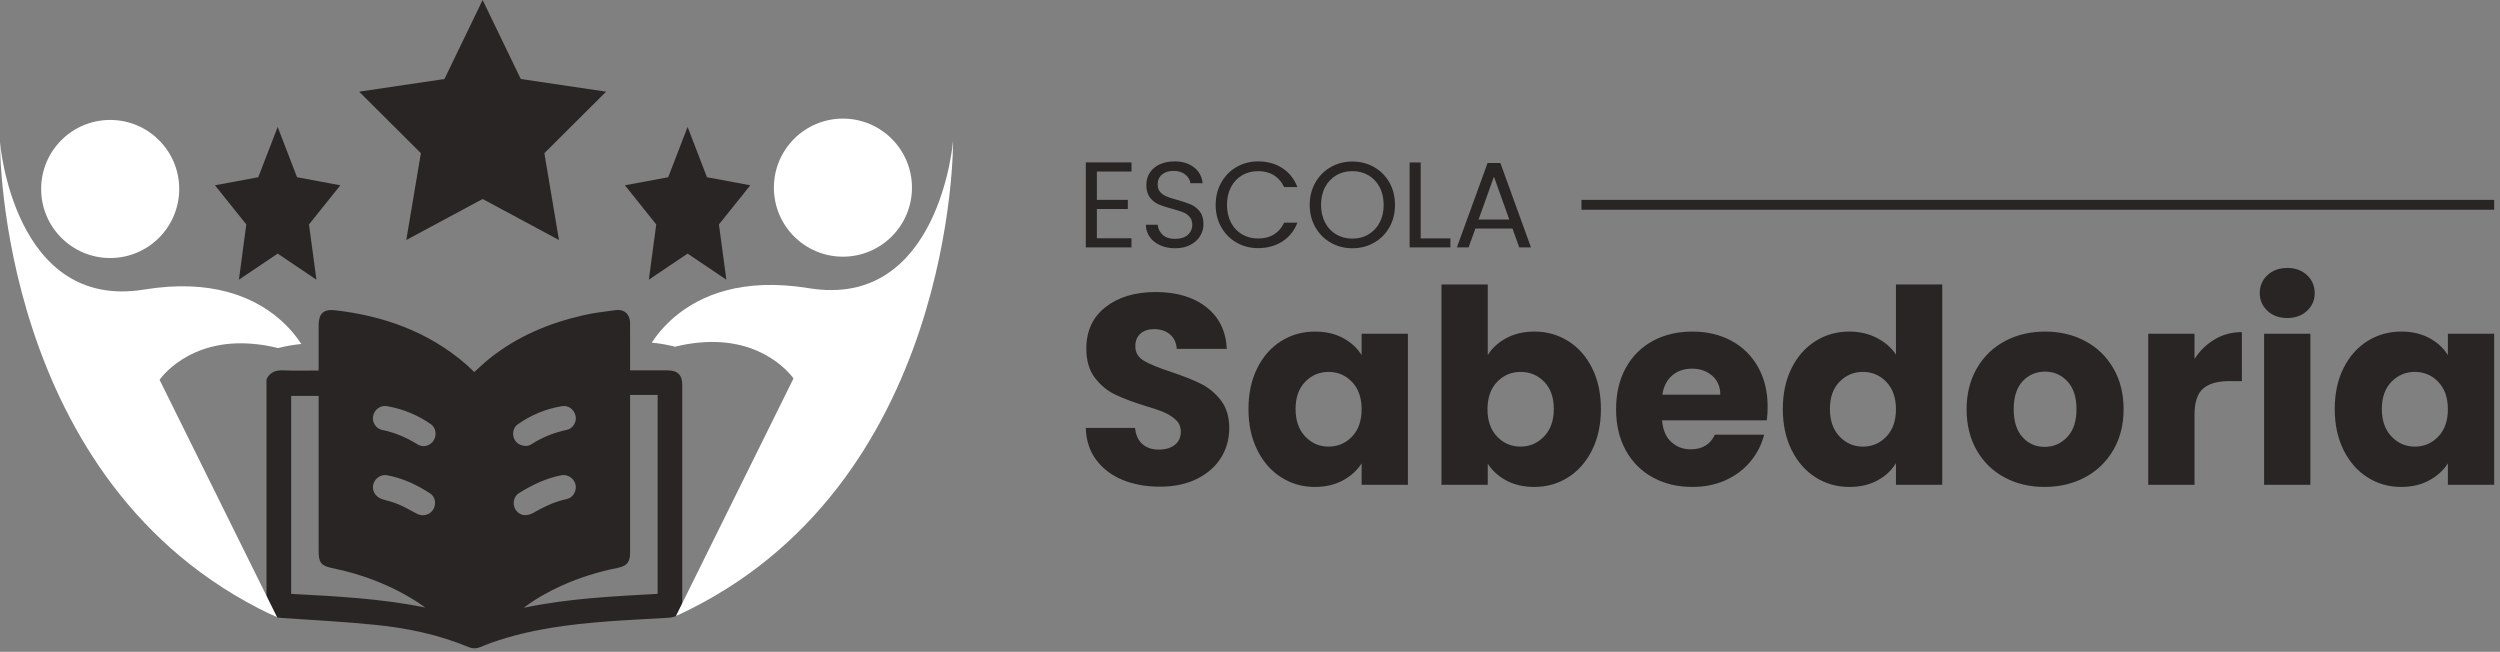 <svg width="280" height="73" viewBox="0 0 280 73" fill="none" xmlns="http://www.w3.org/2000/svg">
<rect x="0" y="0" width="280" height="73" fill="#808080" stroke="none"/>
<path d="M54.054 0L58.328 8.848L67.886 10.267L60.97 17.155L62.602 26.88L54.054 22.288L45.505 26.88L47.138 17.155L40.222 10.267L49.78 8.848L54.054 0Z" fill="#292524"/>
<path d="M77.01 14.217L79.18 19.849L84.032 20.752L80.521 25.136L81.35 31.325L77.01 28.403L72.67 31.325L73.499 25.136L69.988 20.752L74.84 19.849L77.01 14.217Z" fill="#292524"/>
<path d="M31.098 14.217L33.268 19.849L38.12 20.752L34.609 25.136L35.438 31.325L31.098 28.403L26.758 31.325L27.586 25.136L24.075 20.752L28.928 19.849L31.098 14.217Z" fill="#292524"/>
<path d="M73.655 66.51C68.638 66.79 63.606 67.026 58.655 68.074C59.983 67.066 61.421 66.266 62.924 65.583C64.947 64.67 67.055 64.028 69.228 63.59C70.219 63.386 70.572 62.935 70.572 61.907V44.234H73.655V66.51ZM57.598 56.761C57.428 56.184 57.614 55.551 58.119 55.233C59.589 54.315 61.137 53.568 62.85 53.235C63.699 53.072 64.491 53.727 64.491 54.568C64.491 55.185 64.081 55.77 63.46 55.9C62.107 56.176 60.897 56.777 59.711 57.451C59.459 57.594 59.146 57.683 58.853 57.695C58.281 57.72 57.757 57.293 57.598 56.761ZM57.997 47.516C59.491 46.472 61.144 45.785 62.944 45.489C63.676 45.367 64.329 45.879 64.471 46.602C64.601 47.256 64.191 47.987 63.5 48.137C62.05 48.451 60.702 48.978 59.459 49.795C59.292 49.904 59.065 49.917 58.975 49.945C58.261 49.953 57.757 49.608 57.557 49.064C57.355 48.503 57.509 47.853 57.997 47.516ZM46.761 49.767C45.526 49.002 44.231 48.442 42.801 48.153C42.09 48.007 41.656 47.272 41.789 46.602C41.935 45.862 42.61 45.359 43.365 45.493C45.128 45.806 46.753 46.468 48.227 47.488C48.601 47.739 48.78 48.133 48.78 48.576C48.788 49.628 47.667 50.327 46.761 49.767ZM48.5 57.098C48.114 57.687 47.35 57.878 46.696 57.541C46.038 57.203 45.401 56.818 44.722 56.526C44.145 56.273 43.532 56.103 42.919 55.941C42.215 55.754 41.733 55.189 41.769 54.511C41.814 53.723 42.545 53.089 43.333 53.227C45.1 53.54 46.692 54.304 48.187 55.27C48.78 55.656 48.885 56.501 48.5 57.098ZM32.61 66.514V44.343H35.689V61.798C35.689 62.98 35.989 63.378 37.147 63.613C40.669 64.328 43.967 65.599 46.977 67.586C47.2 67.737 47.419 67.894 47.638 68.045C42.679 67.034 37.654 66.782 32.61 66.514ZM74.768 41.48C73.582 41.472 72.404 41.476 71.222 41.476C71.015 41.472 70.808 41.476 70.572 41.476V40.92C70.572 39.343 70.58 37.767 70.569 36.191C70.564 35.208 69.934 34.611 68.963 34.733C67.749 34.883 66.527 35.038 65.336 35.31C61.494 36.179 57.931 37.674 54.829 40.151C54.239 40.623 53.699 41.151 53.114 41.671C52.797 41.371 52.493 41.057 52.164 40.773C47.939 37.138 42.942 35.362 37.479 34.745C36.228 34.603 35.689 35.143 35.689 36.414V41.143C35.689 41.301 35.668 41.46 35.668 41.496C34.311 41.496 33.024 41.54 31.74 41.48C30.87 41.439 30.237 41.683 29.848 42.475V68.126C29.965 68.439 30.135 68.662 30.347 68.825C30.566 68.926 30.786 69.028 31.005 69.13C31.017 69.134 31.03 69.138 31.041 69.142C31.216 69.178 31.403 69.203 31.602 69.215C35.002 69.438 38.41 69.629 41.797 69.958C45.474 70.312 49.072 71.05 52.501 72.48C52.931 72.659 53.349 72.656 53.78 72.48C54.231 72.298 54.678 72.111 55.133 71.953C59.361 70.47 63.756 69.918 68.188 69.589C70.41 69.422 72.636 69.329 74.858 69.19C75.959 69.121 76.413 68.626 76.413 67.541V43.117C76.413 42 75.902 41.488 74.768 41.48Z" fill="#292524"/>
<path d="M75.702 68.999L88.871 42.389C88.871 42.389 85.674 37.637 78.237 38.376C77.416 38.453 76.543 38.599 75.616 38.831C74.691 38.599 73.817 38.453 72.993 38.376C73.545 37.535 74.394 36.467 75.616 35.443C78.383 33.128 83.062 31.044 90.601 32.279C105.236 34.672 106.744 15.779 106.744 15.779C106.744 15.779 107.101 54.632 75.702 68.999Z" fill="white"/>
<path d="M102.14 21.016C102.14 25.286 98.678 28.748 94.407 28.748C90.137 28.748 86.676 25.286 86.676 21.016C86.676 16.745 90.137 13.284 94.407 13.284C98.678 13.284 102.14 16.745 102.14 21.016Z" fill="white"/>
<path d="M17.872 42.54L31.041 69.142L31.046 69.149C31.034 69.142 31.017 69.138 31.005 69.13C30.786 69.028 30.566 68.926 30.347 68.825C-0.349 54.206 0 15.93 0 15.93C0 15.93 1.511 34.822 16.146 32.43C23.685 31.195 28.365 33.283 31.131 35.594C32.353 36.618 33.198 37.686 33.751 38.527C32.931 38.604 32.057 38.75 31.131 38.982C30.205 38.75 29.331 38.604 28.507 38.527C21.069 37.787 17.872 42.54 17.872 42.54Z" fill="white"/>
<path d="M4.608 21.166C4.608 25.436 8.068 28.898 12.339 28.898C16.609 28.898 20.071 25.436 20.071 21.166C20.071 16.896 16.609 13.434 12.339 13.434C8.068 13.434 4.608 16.896 4.608 21.166Z" fill="white"/>
<path d="M129.915 54.507C128.359 54.507 126.965 54.255 125.732 53.749C124.499 53.244 123.514 52.496 122.776 51.506C122.038 50.516 121.649 49.323 121.609 47.928H127.126C127.207 48.717 127.48 49.318 127.945 49.732C128.41 50.147 129.016 50.354 129.764 50.354C130.532 50.354 131.138 50.177 131.583 49.823C132.027 49.47 132.25 48.979 132.25 48.353C132.25 47.827 132.073 47.393 131.719 47.049C131.366 46.706 130.931 46.423 130.416 46.2C129.9 45.978 129.168 45.725 128.218 45.442C126.843 45.018 125.722 44.593 124.853 44.169C123.983 43.745 123.236 43.118 122.609 42.289C121.983 41.461 121.669 40.38 121.669 39.045C121.669 37.065 122.387 35.514 123.822 34.392C125.257 33.27 127.126 32.709 129.43 32.709C131.775 32.709 133.665 33.27 135.1 34.392C136.535 35.514 137.303 37.075 137.404 39.076H131.795C131.755 38.389 131.502 37.848 131.037 37.454C130.572 37.06 129.976 36.863 129.248 36.863C128.622 36.863 128.117 37.03 127.733 37.363C127.349 37.697 127.157 38.177 127.157 38.803C127.157 39.49 127.48 40.026 128.127 40.41C128.773 40.794 129.784 41.208 131.159 41.653C132.533 42.118 133.649 42.562 134.509 42.987C135.367 43.411 136.11 44.028 136.737 44.836C137.363 45.645 137.677 46.685 137.677 47.959C137.677 49.172 137.368 50.273 136.752 51.263C136.135 52.254 135.241 53.042 134.069 53.628C132.897 54.214 131.512 54.507 129.915 54.507ZM139.829 45.806C139.829 44.068 140.157 42.542 140.814 41.228C141.471 39.915 142.366 38.904 143.497 38.197C144.629 37.489 145.892 37.136 147.287 37.136C148.48 37.136 149.525 37.378 150.425 37.863C151.324 38.348 152.017 38.985 152.501 39.773V37.378H157.686V54.295H152.501V51.9C151.996 52.688 151.294 53.325 150.395 53.81C149.495 54.295 148.449 54.537 147.257 54.537C145.882 54.537 144.629 54.179 143.497 53.461C142.366 52.744 141.471 51.723 140.814 50.399C140.157 49.075 139.829 47.544 139.829 45.806ZM152.501 45.837C152.501 44.543 152.143 43.522 151.425 42.775C150.708 42.027 149.834 41.653 148.803 41.653C147.772 41.653 146.898 42.022 146.18 42.76C145.463 43.497 145.104 44.513 145.104 45.806C145.104 47.1 145.463 48.125 146.18 48.883C146.898 49.641 147.772 50.02 148.803 50.02C149.834 50.02 150.708 49.646 151.425 48.899C152.143 48.151 152.501 47.13 152.501 45.837ZM166.629 39.773C167.114 38.985 167.812 38.348 168.721 37.863C169.631 37.378 170.671 37.136 171.844 37.136C173.238 37.136 174.501 37.489 175.633 38.197C176.765 38.904 177.66 39.915 178.316 41.228C178.973 42.542 179.302 44.068 179.302 45.806C179.302 47.544 178.973 49.075 178.316 50.399C177.66 51.723 176.765 52.744 175.633 53.461C174.501 54.179 173.238 54.537 171.844 54.537C170.651 54.537 169.61 54.3 168.721 53.825C167.832 53.35 167.134 52.718 166.629 51.93V54.295H161.445V31.86H166.629V39.773ZM174.027 45.806C174.027 44.513 173.668 43.497 172.95 42.76C172.233 42.022 171.348 41.653 170.298 41.653C169.267 41.653 168.393 42.027 167.675 42.775C166.958 43.522 166.599 44.543 166.599 45.837C166.599 47.13 166.958 48.151 167.675 48.899C168.393 49.646 169.267 50.02 170.298 50.02C171.328 50.02 172.208 49.641 172.935 48.883C173.663 48.125 174.027 47.1 174.027 45.806ZM197.977 45.564C197.977 46.049 197.947 46.554 197.886 47.08H186.153C186.234 48.13 186.573 48.934 187.169 49.49C187.765 50.045 188.498 50.323 189.367 50.323C190.66 50.323 191.56 49.778 192.065 48.686H197.583C197.3 49.798 196.79 50.798 196.052 51.688C195.314 52.577 194.389 53.274 193.278 53.78C192.166 54.285 190.923 54.537 189.549 54.537C187.892 54.537 186.416 54.184 185.123 53.476C183.829 52.769 182.818 51.758 182.091 50.445C181.363 49.131 181 47.595 181 45.837C181 44.078 181.358 42.542 182.076 41.228C182.793 39.915 183.799 38.904 185.092 38.197C186.386 37.489 187.871 37.136 189.549 37.136C191.186 37.136 192.641 37.479 193.915 38.166C195.188 38.854 196.183 39.834 196.901 41.107C197.618 42.38 197.977 43.866 197.977 45.564ZM192.671 44.2C192.671 43.31 192.368 42.603 191.762 42.077C191.156 41.552 190.398 41.289 189.488 41.289C188.619 41.289 187.886 41.542 187.29 42.047C186.694 42.552 186.325 43.27 186.184 44.2H192.671ZM199.675 45.806C199.675 44.068 200.003 42.542 200.66 41.228C201.317 39.915 202.211 38.904 203.343 38.197C204.475 37.489 205.738 37.136 207.133 37.136C208.244 37.136 209.26 37.368 210.179 37.833C211.099 38.298 211.821 38.924 212.347 39.712V31.86H217.531V54.295H212.347V51.87C211.862 52.678 211.17 53.325 210.27 53.81C209.371 54.295 208.325 54.537 207.133 54.537C205.738 54.537 204.475 54.179 203.343 53.461C202.211 52.744 201.317 51.723 200.66 50.399C200.003 49.075 199.675 47.544 199.675 45.806ZM212.347 45.837C212.347 44.543 211.988 43.522 211.271 42.775C210.553 42.027 209.679 41.653 208.648 41.653C207.618 41.653 206.743 42.022 206.026 42.76C205.308 43.497 204.95 44.513 204.95 45.806C204.95 47.1 205.308 48.125 206.026 48.883C206.743 49.641 207.618 50.02 208.648 50.02C209.679 50.02 210.553 49.646 211.271 48.899C211.988 48.151 212.347 47.13 212.347 45.837ZM228.991 54.537C227.334 54.537 225.843 54.184 224.519 53.476C223.195 52.769 222.155 51.758 221.397 50.445C220.639 49.131 220.26 47.595 220.26 45.837C220.26 44.098 220.644 42.567 221.412 41.243C222.18 39.92 223.231 38.904 224.565 38.197C225.899 37.489 227.394 37.136 229.052 37.136C230.709 37.136 232.205 37.489 233.539 38.197C234.872 38.904 235.923 39.92 236.691 41.243C237.46 42.567 237.843 44.098 237.843 45.837C237.843 47.575 237.454 49.106 236.676 50.429C235.898 51.753 234.837 52.769 233.493 53.476C232.149 54.184 230.648 54.537 228.991 54.537ZM228.991 50.051C229.981 50.051 230.825 49.687 231.522 48.959C232.22 48.232 232.568 47.191 232.568 45.837C232.568 44.482 232.23 43.442 231.553 42.714C230.876 41.986 230.042 41.623 229.052 41.623C228.041 41.623 227.202 41.981 226.535 42.699C225.868 43.416 225.535 44.462 225.535 45.837C225.535 47.191 225.863 48.232 226.52 48.959C227.177 49.687 228.001 50.051 228.991 50.051ZM245.786 40.198C246.393 39.268 247.151 38.535 248.06 38C248.97 37.464 249.98 37.196 251.092 37.196V42.684H249.667C248.373 42.684 247.403 42.962 246.757 43.517C246.11 44.073 245.786 45.048 245.786 46.443V54.295H240.602V37.378H245.786V40.198ZM256.185 35.62C255.275 35.62 254.533 35.352 253.957 34.816C253.381 34.281 253.093 33.619 253.093 32.831C253.093 32.022 253.381 31.35 253.957 30.814C254.533 30.279 255.275 30.011 256.185 30.011C257.074 30.011 257.807 30.279 258.383 30.814C258.959 31.35 259.247 32.022 259.247 32.831C259.247 33.619 258.959 34.281 258.383 34.816C257.807 35.352 257.074 35.62 256.185 35.62ZM258.762 37.378V54.295H253.578V37.378H258.762ZM261.491 45.806C261.491 44.068 261.819 42.542 262.476 41.228C263.133 39.915 264.027 38.904 265.159 38.197C266.291 37.489 267.554 37.136 268.948 37.136C270.141 37.136 271.187 37.378 272.086 37.863C272.986 38.348 273.678 38.985 274.163 39.773V37.378H279.347V54.295H274.163V51.9C273.658 52.688 272.955 53.325 272.056 53.81C271.156 54.295 270.111 54.537 268.918 54.537C267.544 54.537 266.291 54.179 265.159 53.461C264.027 52.744 263.133 51.723 262.476 50.399C261.819 49.075 261.491 47.544 261.491 45.806ZM274.163 45.837C274.163 44.543 273.804 43.522 273.087 42.775C272.369 42.027 271.495 41.653 270.464 41.653C269.434 41.653 268.559 42.022 267.842 42.76C267.124 43.497 266.766 44.513 266.766 45.806C266.766 47.1 267.124 48.125 267.842 48.883C268.559 49.641 269.434 50.02 270.464 50.02C271.495 50.02 272.369 49.646 273.087 48.899C273.804 48.151 274.163 47.13 274.163 45.837Z" fill="#292524"/>
<path d="M122.85 19.209V22.388H126.316V23.411H122.85V26.686H126.726V27.709H121.609V18.185H126.726V19.209H122.85ZM131.624 27.805C130.996 27.805 130.435 27.694 129.939 27.471C129.443 27.248 129.054 26.939 128.772 26.543C128.49 26.147 128.345 25.69 128.336 25.172H129.659C129.705 25.617 129.889 25.992 130.212 26.297C130.535 26.602 131.005 26.754 131.624 26.754C132.215 26.754 132.682 26.607 133.023 26.311C133.364 26.015 133.534 25.635 133.534 25.172C133.534 24.808 133.434 24.512 133.234 24.285C133.034 24.057 132.784 23.884 132.484 23.766C132.183 23.648 131.779 23.52 131.269 23.384C130.642 23.22 130.139 23.056 129.762 22.893C129.384 22.729 129.061 22.472 128.793 22.122C128.524 21.771 128.39 21.301 128.39 20.71C128.39 20.191 128.522 19.732 128.786 19.331C129.05 18.931 129.42 18.622 129.898 18.404C130.375 18.185 130.924 18.076 131.542 18.076C132.434 18.076 133.164 18.299 133.732 18.745C134.301 19.19 134.621 19.782 134.694 20.518H133.33C133.284 20.154 133.093 19.834 132.757 19.556C132.42 19.279 131.974 19.14 131.419 19.14C130.901 19.14 130.478 19.274 130.15 19.543C129.823 19.811 129.659 20.186 129.659 20.669C129.659 21.014 129.757 21.296 129.952 21.515C130.148 21.733 130.389 21.899 130.676 22.013C130.962 22.126 131.365 22.256 131.883 22.401C132.511 22.574 133.016 22.745 133.398 22.913C133.78 23.081 134.107 23.341 134.38 23.691C134.653 24.041 134.79 24.516 134.79 25.117C134.79 25.581 134.667 26.017 134.421 26.427C134.176 26.836 133.812 27.168 133.33 27.423C132.848 27.678 132.279 27.805 131.624 27.805ZM136.154 22.947C136.154 22.02 136.364 21.185 136.782 20.443C137.2 19.702 137.771 19.122 138.494 18.704C139.218 18.285 140.02 18.076 140.903 18.076C141.94 18.076 142.845 18.326 143.618 18.826C144.391 19.327 144.955 20.036 145.31 20.955H143.823C143.559 20.382 143.179 19.941 142.683 19.631C142.188 19.322 141.594 19.168 140.903 19.168C140.239 19.168 139.643 19.322 139.115 19.631C138.588 19.941 138.174 20.38 137.874 20.948C137.573 21.517 137.423 22.183 137.423 22.947C137.423 23.702 137.573 24.364 137.874 24.933C138.174 25.501 138.588 25.94 139.115 26.249C139.643 26.559 140.239 26.713 140.903 26.713C141.594 26.713 142.188 26.561 142.683 26.256C143.179 25.951 143.559 25.512 143.823 24.939H145.31C144.955 25.849 144.391 26.552 143.618 27.048C142.845 27.543 141.94 27.791 140.903 27.791C140.02 27.791 139.218 27.584 138.494 27.17C137.771 26.757 137.2 26.181 136.782 25.444C136.364 24.707 136.154 23.875 136.154 22.947ZM151.464 27.805C150.582 27.805 149.777 27.598 149.049 27.184C148.321 26.77 147.746 26.192 147.323 25.451C146.9 24.71 146.688 23.875 146.688 22.947C146.688 22.02 146.9 21.185 147.323 20.443C147.746 19.702 148.321 19.124 149.049 18.71C149.777 18.297 150.582 18.09 151.464 18.09C152.356 18.09 153.165 18.297 153.893 18.71C154.621 19.124 155.194 19.7 155.612 20.436C156.031 21.173 156.24 22.01 156.24 22.947C156.24 23.884 156.031 24.721 155.612 25.458C155.194 26.195 154.621 26.77 153.893 27.184C153.165 27.598 152.356 27.805 151.464 27.805ZM151.464 26.727C152.128 26.727 152.726 26.572 153.258 26.263C153.791 25.954 154.209 25.512 154.514 24.939C154.818 24.366 154.971 23.702 154.971 22.947C154.971 22.183 154.818 21.517 154.514 20.948C154.209 20.38 153.793 19.941 153.265 19.631C152.738 19.322 152.137 19.168 151.464 19.168C150.791 19.168 150.191 19.322 149.663 19.631C149.135 19.941 148.719 20.38 148.415 20.948C148.11 21.517 147.957 22.183 147.957 22.947C147.957 23.702 148.11 24.366 148.415 24.939C148.719 25.512 149.138 25.954 149.67 26.263C150.202 26.572 150.8 26.727 151.464 26.727ZM159.119 26.7H162.448V27.709H157.877V18.199H159.119V26.7ZM169.394 25.595H165.246L164.482 27.709H163.172L166.61 18.253H168.043L171.468 27.709H170.158L169.394 25.595ZM169.039 24.585L167.32 19.782L165.601 24.585H169.039Z" fill="#292524"/>
<path d="M177.124 22.388H279.348V23.492H177.124V22.388Z" fill="#292524"/>
</svg>
